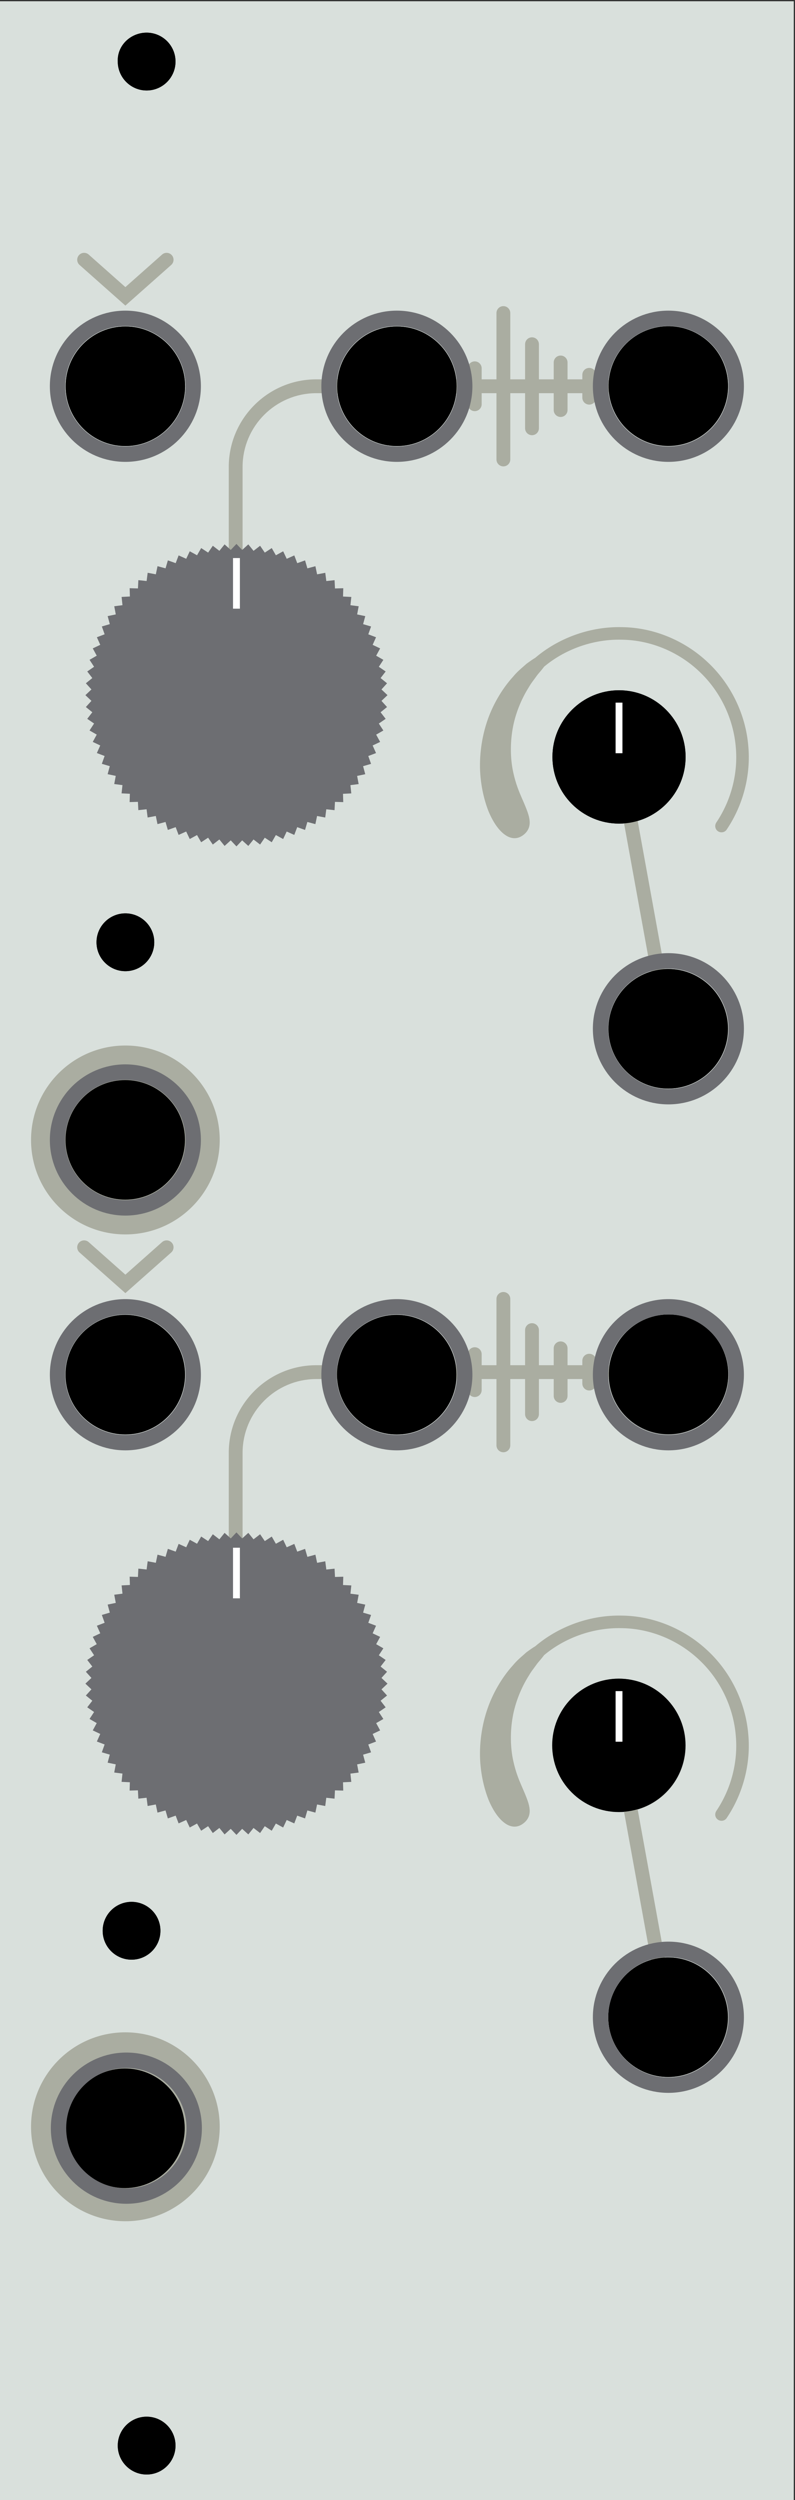 <svg xmlns="http://www.w3.org/2000/svg" xmlns:xlink="http://www.w3.org/1999/xlink" x="0" y="0" version="1.1" viewBox="0 0 115.956 364.2" xml:space="preserve" style="enable-background:new 0 0 115.956 364.2"><rect x="0" y="0" width="115.956" height="364.2" fill="#333333" stroke="none"/><style type="text/css">.st0{fill:#d9e0dc}.st1{display:none}.st2{display:inline;opacity:.4;enable-background:new}.st2,.st3{fill:#aaada1}.st4{fill:#6d6e72}.st5{fill:none;stroke:#fff;stroke-miterlimit:10}</style><switch><g><g id="panel"><g><g id="cut"><g><path d="M0,364.355L0,0.181h115.776v364.777L0,364.355z M21.388,352.058c-2.322,0-4.212,1.89-4.212,4.212 s1.89,4.212,4.212,4.212s4.212-1.89,4.212-4.212S23.71,352.058,21.388,352.058z M18.288,301.357 c-4.804,0-8.712,3.908-8.712,8.712c0,4.804,3.908,8.712,8.712,8.712S27,314.873,27,310.069 C27,305.265,23.092,301.357,18.288,301.357z M97.488,285.157c-4.804,0-8.712,3.908-8.712,8.712 c0,4.804,3.908,8.712,8.712,8.712s8.712-3.908,8.712-8.712C106.2,289.065,102.292,285.157,97.488,285.157z M19.188,277.058 c-2.322,0-4.212,1.89-4.212,4.212s1.89,4.212,4.212,4.212c2.323,0,4.212-1.89,4.212-4.212S21.511,277.058,19.188,277.058z M90.288,244.557c-5.355,0-9.712,4.356-9.712,9.712s4.357,9.712,9.712,9.712c5.355,0,9.712-4.356,9.712-9.712 S95.643,244.557,90.288,244.557z M34.488,235.557c-5.355,0-9.712,4.356-9.712,9.712s4.356,9.712,9.712,9.712 c5.355,0,9.712-4.356,9.712-9.712S39.843,235.557,34.488,235.557z M97.488,191.557c-4.804,0-8.712,3.908-8.712,8.712 s3.908,8.712,8.712,8.712s8.712-3.908,8.712-8.712S102.292,191.557,97.488,191.557z M57.888,191.557 c-4.804,0-8.712,3.908-8.712,8.712s3.908,8.712,8.712,8.712s8.712-3.908,8.712-8.712S62.692,191.557,57.888,191.557z M18.288,191.557c-4.804,0-8.712,3.908-8.712,8.712s3.908,8.712,8.712,8.712S27,205.073,27,200.269 S23.092,191.557,18.288,191.557z M18.288,157.357c-4.804,0-8.712,3.908-8.712,8.712s3.908,8.712,8.712,8.712 S27,170.873,27,166.069S23.092,157.357,18.288,157.357z M97.488,141.157c-4.804,0-8.712,3.908-8.712,8.712 s3.908,8.712,8.712,8.712s8.712-3.908,8.712-8.712S102.292,141.157,97.488,141.157z M18.288,133.057 c-2.322,0-4.212,1.89-4.212,4.212c0,2.322,1.89,4.212,4.212,4.212s4.212-1.89,4.212-4.212 C22.5,134.947,20.61,133.057,18.288,133.057z M90.288,100.557c-5.355,0-9.712,4.356-9.712,9.712s4.357,9.712,9.712,9.712 c5.355,0,9.712-4.356,9.712-9.712C100,104.913,95.643,100.557,90.288,100.557z M34.488,91.557 c-5.355,0-9.712,4.356-9.712,9.712s4.356,9.712,9.712,9.712c5.355,0,9.712-4.356,9.712-9.712 C44.2,95.913,39.843,91.557,34.488,91.557z M97.488,47.557c-4.804,0-8.712,3.908-8.712,8.712s3.908,8.712,8.712,8.712 s8.712-3.908,8.712-8.712C106.2,51.466,102.292,47.557,97.488,47.557z M57.888,47.557c-4.804,0-8.712,3.908-8.712,8.712 s3.908,8.712,8.712,8.712s8.712-3.908,8.712-8.712C66.599,51.466,62.692,47.557,57.888,47.557z M18.288,47.557 c-4.804,0-8.712,3.908-8.712,8.712s3.908,8.712,8.712,8.712S27,61.073,27,56.269C27,51.466,23.092,47.557,18.288,47.557z M21.388,4.757c-1.172,0-2.303,0.478-3.104,1.312c-0.758,0.789-1.151,1.814-1.108,2.889c0,2.334,1.89,4.224,4.212,4.224 S25.6,11.293,25.6,8.97S23.71,4.757,21.388,4.757z" class="st0"/></g></g></g></g><g id="markings"><g><g id="jnoibs_and_things" class="st1"><circle cx="-68.413" cy="222.17" r="10.8" class="st2"/><circle cx="41.387" cy="222.17" r="10.8" class="st2"/><circle cx="-23.413" cy="205.97" r="21.6" class="st2"/><circle cx="-68.413" cy="182.57" r="10.8" class="st2"/><circle cx="-68.413" cy="142.97" r="10.8" class="st2"/><circle cx="25.187" cy="142.97" r="10.8" class="st2"/><circle cx="75.342" cy="222.17" r="10.8" class="st2"/><ellipse cx="185.127" cy="222.172" class="st2" rx="10.799" ry="10.799" transform="matrix(1 -0.02 0.02 1 -4.494 3.823)"/><circle cx="75.342" cy="182.57" r="10.8" class="st2"/><circle cx="75.342" cy="142.97" r="10.8" class="st2"/><circle cx="169.187" cy="142.97" r="10.8" class="st2"/></g><g><path d="M104.68,121.065c-0.395-0.298-0.469-0.846-0.193-1.256c2.16-3.208,3.186-7.161,2.831-10.98 c-0.343-4.134-2.27-8.13-5.287-10.971c-3.03-2.895-7.125-4.594-11.239-4.665c-0.18-0.005-0.35-0.008-0.52-0.008 c-3.945,0-7.917,1.435-10.915,3.941c-0.113,0.161-0.338,0.451-0.855,1.049c-0.12,0.137-0.234,0.299-0.357,0.472 c-0.092,0.129-0.188,0.263-0.291,0.398c-0.234,0.307-0.481,0.646-0.705,1.041c-1.153,1.805-2.009,3.99-2.366,6.03 c-0.383,2.136-0.353,4.479,0.085,6.431c0.358,1.664,0.896,2.907,1.186,3.575l0.086,0.201c0.731,1.666,1.067,2.542,1.112,3.305 c0.062,0.827-0.251,1.51-0.932,2.02c-0.412,0.309-0.827,0.459-1.27,0.459c-0.347,0-0.705-0.097-1.064-0.288 c-0.691-0.378-1.704-1.277-2.65-3.435c-0.225-0.525-0.969-2.422-1.232-5.039c-0.276-2.559,0.045-5.502,0.884-8.069 c0.781-2.433,2.186-4.877,3.853-6.702c0.502-0.61,1.064-1.099,1.518-1.492c0.153-0.133,0.298-0.258,0.427-0.378 c0.619-0.453,1.022-0.725,1.276-0.869c3.342-2.847,7.79-4.479,12.217-4.479c0.153,0,0.307,0.002,0.461,0.006 c4.55,0.051,9.109,1.918,12.499,5.123c3.361,3.139,5.514,7.57,5.901,12.152c0.401,4.257-0.745,8.664-3.159,12.231 C105.689,121.293,105.091,121.375,104.68,121.065L104.68,121.065z" class="st3"/></g><g><path d="M104.68,265.063c-0.395-0.298-0.469-0.846-0.193-1.257c2.16-3.208,3.186-7.16,2.83-10.981 c-0.343-4.134-2.27-8.13-5.287-10.971c-3.03-2.895-7.125-4.594-11.239-4.665c-0.181-0.005-0.351-0.008-0.521-0.008 c-3.943,0-7.915,1.435-10.913,3.94c-0.113,0.161-0.338,0.451-0.855,1.049c-0.12,0.138-0.233,0.299-0.355,0.47 c-0.093,0.13-0.189,0.265-0.293,0.4c-0.223,0.292-0.48,0.643-0.705,1.041c-1.153,1.805-2.009,3.99-2.366,6.029 c-0.383,2.137-0.352,4.479,0.085,6.432c0.358,1.665,0.897,2.908,1.187,3.576l0.085,0.198c0.731,1.668,1.067,2.544,1.112,3.306 c0.062,0.827-0.251,1.51-0.932,2.02c-0.412,0.31-0.827,0.459-1.27,0.459c-0.347,0-0.705-0.096-1.064-0.286 c-0.691-0.379-1.704-1.278-2.65-3.436c-0.225-0.526-0.969-2.424-1.232-5.038c-0.276-2.56,0.045-5.503,0.884-8.069 c0.781-2.433,2.186-4.877,3.852-6.703c0.502-0.608,1.063-1.097,1.516-1.488c0.154-0.135,0.3-0.261,0.43-0.381 c0.617-0.452,1.021-0.725,1.276-0.869c3.342-2.848,7.79-4.479,12.217-4.479c0.153,0,0.307,0.002,0.461,0.006 c4.549,0.051,9.108,1.919,12.499,5.124c3.361,3.139,5.514,7.568,5.901,12.151c0.401,4.258-0.745,8.665-3.159,12.231 C105.689,265.291,105.092,265.373,104.68,265.063L104.68,265.063z" class="st3"/></g><g><path d="M25.312,181.703c0,0.279-0.114,0.556-0.339,0.755l-6.686,5.924l-6.686-5.924 c-0.417-0.37-0.455-1.006-0.086-1.423c0.369-0.417,1.006-0.455,1.423-0.086l5.349,4.74l5.349-4.74 c0.417-0.369,1.054-0.331,1.423,0.086C25.229,181.227,25.312,181.466,25.312,181.703z" class="st3"/></g><g><path d="M51.12,56.27c0,0.557-0.451,1.008-1.008,1.008h-3.98c-5.927,0-10.75,4.822-10.75,10.749v24.442 c0,0.557-0.451,1.008-1.008,1.008s-1.008-0.451-1.008-1.008V68.027c0-7.038,5.726-12.765,12.765-12.765h3.98 C50.668,55.262,51.12,55.713,51.12,56.27z" class="st3"/></g><g><path d="M72.413,45.605v9.657h-2.159v-1.61c0-0.557-0.451-1.008-1.008-1.008s-1.008,0.451-1.008,1.008v1.61h-1.442 c-0.557,0-1.008,0.451-1.008,1.008s0.451,1.008,1.008,1.008h1.442v1.61c0,0.557,0.451,1.008,1.008,1.008 s1.008-0.451,1.008-1.008v-1.61h2.159v9.657c0,0.557,0.451,1.008,1.008,1.008s1.008-0.451,1.008-1.008v-9.657h2.159v5.114 c0,0.557,0.451,1.008,1.008,1.008s1.008-0.451,1.008-1.008v-5.114h2.159v2.457c0,0.557,0.451,1.008,1.008,1.008 s1.008-0.451,1.008-1.008v-2.457h2.159v0.657c0,0.557,0.451,1.008,1.008,1.008s1.008-0.451,1.008-1.008v-0.657h1.442 c0.557,0,1.008-0.451,1.008-1.008s-0.451-1.008-1.008-1.008h-1.442v-0.657c0-0.557-0.451-1.008-1.008-1.008 s-1.008,0.451-1.008,1.008v0.657h-2.159v-2.457c0-0.557-0.451-1.008-1.008-1.008s-1.008,0.451-1.008,1.008v2.457h-2.159v-5.114 c0-0.557-0.451-1.008-1.008-1.008s-1.008,0.451-1.008,1.008v5.114h-2.159v-9.657c0-0.557-0.451-1.008-1.008-1.008 S72.413,45.048,72.413,45.605z" class="st3"/><path d="M72.413,189.225v9.657h-2.159v-1.61c0-0.557-0.451-1.008-1.008-1.008s-1.008,0.451-1.008,1.008v1.61 h-1.442c-0.557,0-1.008,0.451-1.008,1.008c0,0.557,0.451,1.008,1.008,1.008h1.442v1.61c0,0.557,0.451,1.008,1.008,1.008 s1.008-0.451,1.008-1.008v-1.61h2.159v9.657c0,0.557,0.451,1.008,1.008,1.008s1.008-0.451,1.008-1.008v-9.657h2.159v5.114 c0,0.557,0.451,1.008,1.008,1.008s1.008-0.451,1.008-1.008v-5.114h2.159v2.457c0,0.557,0.451,1.008,1.008,1.008 s1.008-0.451,1.008-1.008v-2.457h2.159v0.657c0,0.557,0.451,1.008,1.008,1.008s1.008-0.451,1.008-1.008v-0.657h1.442 c0.557,0,1.008-0.451,1.008-1.008c0-0.557-0.451-1.008-1.008-1.008h-1.442v-0.657c0-0.557-0.451-1.008-1.008-1.008 s-1.008,0.451-1.008,1.008v0.657h-2.159v-2.458c0-0.557-0.451-1.008-1.008-1.008s-1.008,0.451-1.008,1.008v2.458h-2.159v-5.114 c0-0.557-0.451-1.008-1.008-1.008s-1.008,0.451-1.008,1.008v5.114h-2.159v-9.657c0-0.557-0.451-1.008-1.008-1.008 S72.413,188.668,72.413,189.225z" class="st3"/></g><g><path d="M51.12,199.89c0,0.557-0.451,1.008-1.008,1.008h-3.98c-5.927,0-10.75,4.822-10.75,10.749v24.441 c0,0.557-0.451,1.008-1.008,1.008s-1.008-0.451-1.008-1.008v-24.442c0-7.039,5.726-12.765,12.765-12.765h3.98 C50.668,198.882,51.12,199.333,51.12,199.89z" class="st3"/></g><g><path d="M25.312,37.841c0,0.278-0.115,0.556-0.339,0.755l-6.686,5.923l-6.686-5.923 c-0.417-0.369-0.454-1.008-0.086-1.423c0.369-0.417,1.006-0.456,1.423-0.087l5.349,4.739l5.349-4.739 c0.417-0.369,1.054-0.33,1.423,0.087C25.229,37.364,25.312,37.603,25.312,37.841z" class="st3"/></g><circle cx="18.288" cy="166.069" r="13.76" class="st3"/><circle cx="18.288" cy="309.825" r="13.76" class="st3"/><g><path d="M98.495,149.87c0,0.478-0.341,0.902-0.827,0.991c-0.548,0.1-1.073-0.265-1.173-0.812l-7.199-39.6 c-0.096-0.554,0.265-1.073,0.812-1.173c0.548-0.1,1.073,0.265,1.173,0.812l7.199,39.6 C98.49,149.75,98.495,149.811,98.495,149.87z" class="st3"/></g><g><path d="M98.495,293.871c0,0.478-0.341,0.902-0.827,0.991c-0.548,0.1-1.073-0.264-1.173-0.812l-7.199-39.6 c-0.098-0.551,0.265-1.073,0.812-1.172c0.548-0.1,1.073,0.264,1.173,0.812l7.199,39.6 C98.49,293.751,98.495,293.811,98.495,293.871z" class="st3"/></g></g><g id="jnoibs_and_things_1_" class="st1"><circle cx="91.376" cy="222.17" r="10.8" class="st2"/><circle cx="201.176" cy="222.17" r="10.8" class="st2"/><circle cx="136.376" cy="205.97" r="21.6" class="st2"/><circle cx="91.376" cy="182.57" r="10.8" class="st2"/><circle cx="91.376" cy="142.97" r="10.8" class="st2"/><circle cx="184.976" cy="142.97" r="10.8" class="st2"/><circle cx="235.131" cy="222.17" r="10.8" class="st2"/><ellipse cx="344.916" cy="222.172" class="st2" rx="10.799" ry="10.799" transform="matrix(1 -0.02 0.02 1 -4.461 7.083)"/><circle cx="235.131" cy="182.57" r="10.8" class="st2"/><circle cx="235.131" cy="142.97" r="10.8" class="st2"/><circle cx="328.976" cy="142.97" r="10.8" class="st2"/></g></g><g id="holes"><g><path d="M14.076,137.269c0,2.322,1.89,4.212,4.212,4.212s4.212-1.89,4.212-4.212c0-2.322-1.89-4.212-4.212-4.212 S14.076,134.947,14.076,137.269z"/><ellipse cx="18.288" cy="200.269" rx="8.712" ry="8.712" transform="matrix(0.707 -0.707 0.707 0.707 -136.255 71.589)"/><ellipse cx="18.288" cy="166.069" rx="8.712" ry="8.712" transform="matrix(0.707 -0.707 0.707 0.707 -112.072 61.572)"/><ellipse cx="18.288" cy="310.069" rx="8.712" ry="8.712" transform="matrix(0.987 -0.16 0.16 0.987 -49.431 6.933)"/><circle cx="19.188" cy="281.27" r="4.212"/><path d="M9.576,56.269c0,4.804,3.908,8.712,8.712,8.712S27,61.073,27,56.269c0-4.803-3.908-8.712-8.712-8.712 S9.576,51.465,9.576,56.269z"/><ellipse cx="34.488" cy="101.269" rx="9.712" ry="9.712" transform="matrix(0.973 -0.23 0.23 0.973 -22.344 10.633)"/><ellipse cx="34.488" cy="245.269" rx="9.712" ry="9.712" transform="matrix(0.973 -0.23 0.23 0.973 -55.429 14.485)"/><path d="M21.388,13.182c2.322,0,4.212-1.889,4.212-4.212s-1.89-4.213-4.212-4.213c-1.172,0-2.303,0.478-3.104,1.312 c-0.758,0.789-1.151,1.814-1.108,2.889C17.176,11.292,19.066,13.182,21.388,13.182z"/><ellipse cx="57.888" cy="200.269" rx="8.712" ry="8.712" transform="matrix(0.707 -0.707 0.707 0.707 -124.657 99.591)"/><path d="M80.576,110.269c0,5.356,4.357,9.712,9.712,9.712s9.712-4.356,9.712-9.712c0-5.356-4.357-9.712-9.712-9.712 S80.576,104.913,80.576,110.269z"/><ellipse cx="97.488" cy="56.269" rx="8.712" ry="8.712" transform="matrix(0.973 -0.23 0.23 0.973 -10.32 23.903)"/><ellipse cx="90.288" cy="254.269" rx="9.712" ry="9.712" transform="matrix(0.707 -0.707 0.707 0.707 -153.351 138.317)"/><path d="M57.888,64.981c4.804,0,8.712-3.908,8.712-8.712c-0.001-4.803-3.908-8.712-8.712-8.712 c-4.804,0-8.712,3.908-8.712,8.712C49.176,61.073,53.084,64.981,57.888,64.981z"/><path d="M21.388,352.058c-2.322,0-4.212,1.89-4.212,4.212s1.89,4.212,4.212,4.212c2.322,0,4.212-1.89,4.212-4.212 S23.71,352.058,21.388,352.058z"/><ellipse cx="97.488" cy="149.869" rx="8.712" ry="8.712" transform="matrix(0.987 -0.16 0.16 0.987 -22.748 17.551)"/><ellipse cx="97.488" cy="200.269" rx="8.712" ry="8.712" transform="matrix(0.973 -0.23 0.23 0.973 -43.404 27.756)"/><ellipse cx="97.488" cy="293.869" rx="8.712" ry="8.712" transform="matrix(0.987 -0.16 0.16 0.987 -45.814 19.41)"/></g></g><g id="hardware"><path d="M18.287,45.254c-6.084,0-11.015,4.932-11.015,11.015c0,6.084,4.932,11.015,11.015,11.015 c6.084,0,11.015-4.932,11.015-11.015C29.302,50.186,24.37,45.254,18.287,45.254z M18.287,65.045 c-4.847,0-8.776-3.929-8.776-8.776c0-4.847,3.929-8.776,8.776-8.776c4.847,0,8.776,3.929,8.776,8.776 C27.063,61.116,23.134,65.045,18.287,65.045z" class="st4"/><path d="M97.489,138.854c-6.084,0-11.015,4.932-11.015,11.015c0,6.084,4.932,11.015,11.015,11.015 c6.084,0,11.015-4.932,11.015-11.015C108.505,143.786,103.573,138.854,97.489,138.854z M97.489,158.645 c-4.847,0-8.776-3.929-8.776-8.776c0-4.847,3.929-8.776,8.776-8.776c4.847,0,8.776,3.929,8.776,8.776 C106.265,154.716,102.336,158.645,97.489,158.645z" class="st4"/><path d="M18.287,155.054c-6.084,0-11.015,4.932-11.015,11.015c0,6.084,4.932,11.015,11.015,11.015 c6.084,0,11.015-4.932,11.015-11.015C29.302,159.986,24.37,155.054,18.287,155.054z M18.287,174.845 c-4.847,0-8.776-3.929-8.776-8.776c0-4.847,3.929-8.776,8.776-8.776c4.847,0,8.776,3.929,8.776,8.776 C27.063,170.916,23.134,174.845,18.287,174.845z" class="st4"/><path d="M57.888,45.254c-6.084,0-11.015,4.932-11.015,11.015c0,6.084,4.932,11.015,11.015,11.015 c6.084,0,11.015-4.932,11.015-11.015C68.903,50.186,63.972,45.254,57.888,45.254z M57.888,65.045 c-4.847,0-8.776-3.929-8.776-8.776c0-4.847,3.929-8.776,8.776-8.776c4.847,0,8.776,3.929,8.776,8.776 C66.664,61.116,62.735,65.045,57.888,65.045z" class="st4"/><path d="M97.489,45.254c-6.084,0-11.015,4.932-11.015,11.015c0,6.084,4.932,11.015,11.015,11.015 c6.084,0,11.015-4.932,11.015-11.015C108.505,50.186,103.573,45.254,97.489,45.254z M97.489,65.045 c-4.847,0-8.776-3.929-8.776-8.776c0-4.847,3.929-8.776,8.776-8.776c4.847,0,8.776,3.929,8.776,8.776 C106.265,61.116,102.336,65.045,97.489,65.045z" class="st4"/><path d="M18.287,189.254c-6.084,0-11.015,4.932-11.015,11.015c0,6.084,4.932,11.015,11.015,11.015 c6.084,0,11.015-4.932,11.015-11.015C29.302,194.186,24.37,189.254,18.287,189.254z M18.287,209.045 c-4.847,0-8.776-3.929-8.776-8.776c0-4.847,3.929-8.776,8.776-8.776c4.847,0,8.776,3.929,8.776,8.776 C27.063,205.116,23.134,209.045,18.287,209.045z" class="st4"/><path d="M97.489,282.854c-6.084,0-11.015,4.932-11.015,11.015c0,6.084,4.932,11.015,11.015,11.015 c6.084,0,11.015-4.932,11.015-11.015C108.505,287.786,103.573,282.854,97.489,282.854z M97.489,302.645 c-4.847,0-8.776-3.929-8.776-8.776c0-4.847,3.929-8.776,8.776-8.776c4.847,0,8.776,3.929,8.776,8.776 C106.265,298.716,102.336,302.645,97.489,302.645z" class="st4"/><path d="M18.431,299.011c-6.084,0-11.015,4.932-11.015,11.015c0,6.084,4.932,11.015,11.015,11.015 c6.084,0,11.015-4.932,11.015-11.015C29.446,303.942,24.515,299.011,18.431,299.011z M18.431,318.802 c-4.847,0-8.776-3.929-8.776-8.776c0-4.847,3.929-8.776,8.776-8.776c4.847,0,8.776,3.929,8.776,8.776 C27.207,314.873,23.278,318.802,18.431,318.802z" class="st4"/><path d="M57.888,189.254c-6.084,0-11.015,4.932-11.015,11.015c0,6.084,4.932,11.015,11.015,11.015 c6.084,0,11.015-4.932,11.015-11.015C68.903,194.186,63.972,189.254,57.888,189.254z M57.888,209.045 c-4.847,0-8.776-3.929-8.776-8.776c0-4.847,3.929-8.776,8.776-8.776c4.847,0,8.776,3.929,8.776,8.776 C66.664,205.116,62.735,209.045,57.888,209.045z" class="st4"/><path d="M97.489,189.254c-6.084,0-11.015,4.932-11.015,11.015c0,6.084,4.932,11.015,11.015,11.015 c6.084,0,11.015-4.932,11.015-11.015C108.505,194.186,103.573,189.254,97.489,189.254z M97.489,209.045 c-4.847,0-8.776-3.929-8.776-8.776c0-4.847,3.929-8.776,8.776-8.776c4.847,0,8.776,3.929,8.776,8.776 C106.265,205.116,102.336,209.045,97.489,209.045z" class="st4"/><g><polygon points="56.52 245.269 55.64 246.102 56.453 247 55.511 247.761 56.251 248.719 55.253 249.404 55.915 250.417 54.866 251.02 55.446 252.083 54.352 252.601 54.847 253.706 53.715 254.136 54.121 255.277 52.959 255.616 53.274 256.785 52.089 257.033 52.312 258.223 51.111 258.377 51.239 259.581 50.03 259.64 50.065 260.85 48.855 260.816 48.795 262.025 47.591 261.895 47.437 263.096 46.247 262.873 46 264.058 44.831 263.743 44.491 264.905 43.351 264.498 42.921 265.63 41.816 265.135 41.298 266.229 40.236 265.648 39.633 266.697 38.62 266.034 37.936 267.033 36.978 266.292 36.217 267.234 35.32 266.421 34.488 267.301 33.655 266.421 32.758 267.234 31.996 266.292 31.038 267.033 30.354 266.034 29.34 266.697 28.737 265.647 27.675 266.227 27.156 265.133 26.051 265.628 25.621 264.496 24.481 264.903 24.141 263.74 22.972 264.056 22.724 262.87 21.534 263.093 21.38 261.892 20.177 262.021 20.117 260.812 18.907 260.846 18.942 259.636 17.733 259.576 17.862 258.372 16.661 258.218 16.884 257.028 15.699 256.781 16.014 255.612 14.853 255.272 15.259 254.132 14.128 253.702 14.623 252.598 13.529 252.079 14.11 251.017 13.06 250.414 13.723 249.401 12.724 248.717 13.465 247.759 12.523 246.999 13.336 246.101 12.456 245.269 13.336 244.437 12.523 243.539 13.465 242.778 12.725 241.819 13.723 241.135 13.061 240.121 14.11 239.518 13.53 238.456 14.624 237.938 14.129 236.833 15.261 236.402 14.855 235.262 16.017 234.922 15.702 233.753 16.887 233.506 16.664 232.316 17.865 232.162 17.737 230.958 18.946 230.898 18.911 229.688 20.121 229.723 20.181 228.514 21.385 228.643 21.539 227.442 22.729 227.665 22.976 226.48 24.145 226.796 24.485 225.634 25.625 226.04 26.055 224.909 27.16 225.404 27.678 224.31 28.74 224.891 29.343 223.841 30.356 224.504 31.04 223.506 31.998 224.246 32.759 223.304 33.656 224.117 34.488 223.237 35.321 224.117 36.218 223.304 36.98 224.246 37.938 223.506 38.622 224.505 39.636 223.842 40.239 224.892 41.301 224.311 41.82 225.405 42.925 224.911 43.355 226.042 44.495 225.636 44.835 226.798 46.004 226.483 46.252 227.668 47.442 227.446 47.596 228.647 48.799 228.518 48.859 229.727 50.069 229.692 50.034 230.903 51.243 230.962 51.114 232.166 52.315 232.32 52.092 233.51 53.277 233.758 52.962 234.926 54.123 235.266 53.717 236.406 54.848 236.836 54.353 237.941 55.447 238.459 54.866 239.522 55.916 240.125 55.253 241.138 56.252 241.821 55.511 242.779 56.453 243.54 55.64 244.437" class="st4"/></g><g><polygon points="56.52 101.269 55.64 102.102 56.453 103 55.511 103.761 56.251 104.719 55.253 105.404 55.915 106.417 54.866 107.02 55.446 108.083 54.352 108.601 54.847 109.706 53.715 110.136 54.121 111.277 52.959 111.616 53.274 112.785 52.089 113.033 52.312 114.223 51.111 114.377 51.239 115.581 50.03 115.64 50.065 116.85 48.855 116.816 48.795 118.025 47.591 117.895 47.437 119.096 46.247 118.873 46 120.058 44.831 119.743 44.491 120.905 43.351 120.498 42.921 121.63 41.816 121.135 41.298 122.229 40.236 121.648 39.633 122.697 38.62 122.034 37.936 123.033 36.978 122.292 36.217 123.234 35.32 122.421 34.488 123.301 33.655 122.421 32.758 123.234 31.996 122.292 31.038 123.033 30.354 122.034 29.34 122.697 28.737 121.647 27.675 122.227 27.156 121.133 26.051 121.628 25.621 120.496 24.481 120.903 24.141 119.741 22.972 120.056 22.724 118.87 21.534 119.093 21.38 117.892 20.177 118.021 20.117 116.812 18.907 116.846 18.942 115.636 17.733 115.576 17.862 114.373 16.661 114.218 16.884 113.028 15.699 112.781 16.014 111.612 14.853 111.272 15.259 110.132 14.128 109.702 14.623 108.598 13.529 108.079 14.11 107.017 13.06 106.414 13.723 105.401 12.724 104.717 13.465 103.759 12.523 102.999 13.336 102.101 12.456 101.269 13.336 100.437 12.523 99.539 13.465 98.778 12.725 97.819 13.723 97.135 13.061 96.122 14.11 95.518 13.53 94.456 14.624 93.938 14.129 92.833 15.261 92.402 14.855 91.262 16.017 90.922 15.702 89.753 16.887 89.506 16.664 88.316 17.865 88.162 17.737 86.958 18.946 86.898 18.911 85.688 20.121 85.723 20.181 84.514 21.385 84.643 21.539 83.442 22.729 83.665 22.976 82.48 24.145 82.796 24.485 81.634 25.625 82.04 26.055 80.909 27.16 81.404 27.678 80.31 28.74 80.891 29.343 79.841 30.356 80.504 31.04 79.506 31.998 80.246 32.759 79.304 33.656 80.117 34.488 79.237 35.321 80.117 36.218 79.304 36.98 80.246 37.938 79.506 38.622 80.505 39.636 79.842 40.239 80.892 41.301 80.311 41.82 81.405 42.925 80.911 43.355 82.042 44.495 81.636 44.835 82.798 46.004 82.483 46.252 83.668 47.442 83.446 47.596 84.647 48.799 84.518 48.859 85.727 50.069 85.692 50.034 86.903 51.243 86.962 51.114 88.166 52.315 88.32 52.092 89.51 53.277 89.758 52.962 90.926 54.123 91.266 53.717 92.407 54.848 92.836 54.353 93.941 55.447 94.459 54.866 95.522 55.916 96.125 55.253 97.138 56.252 97.821 55.511 98.779 56.453 99.54 55.64 100.437" class="st4"/></g><line x1="34.488" x2="34.488" y1="88.669" y2="81.297" class="st5"/><line x1="34.488" x2="34.488" y1="232.842" y2="225.469" class="st5"/><line x1="90.288" x2="90.288" y1="253.73" y2="246.357" class="st5"/><line x1="90.288" x2="90.288" y1="109.73" y2="102.357" class="st5"/></g></g></switch></svg>